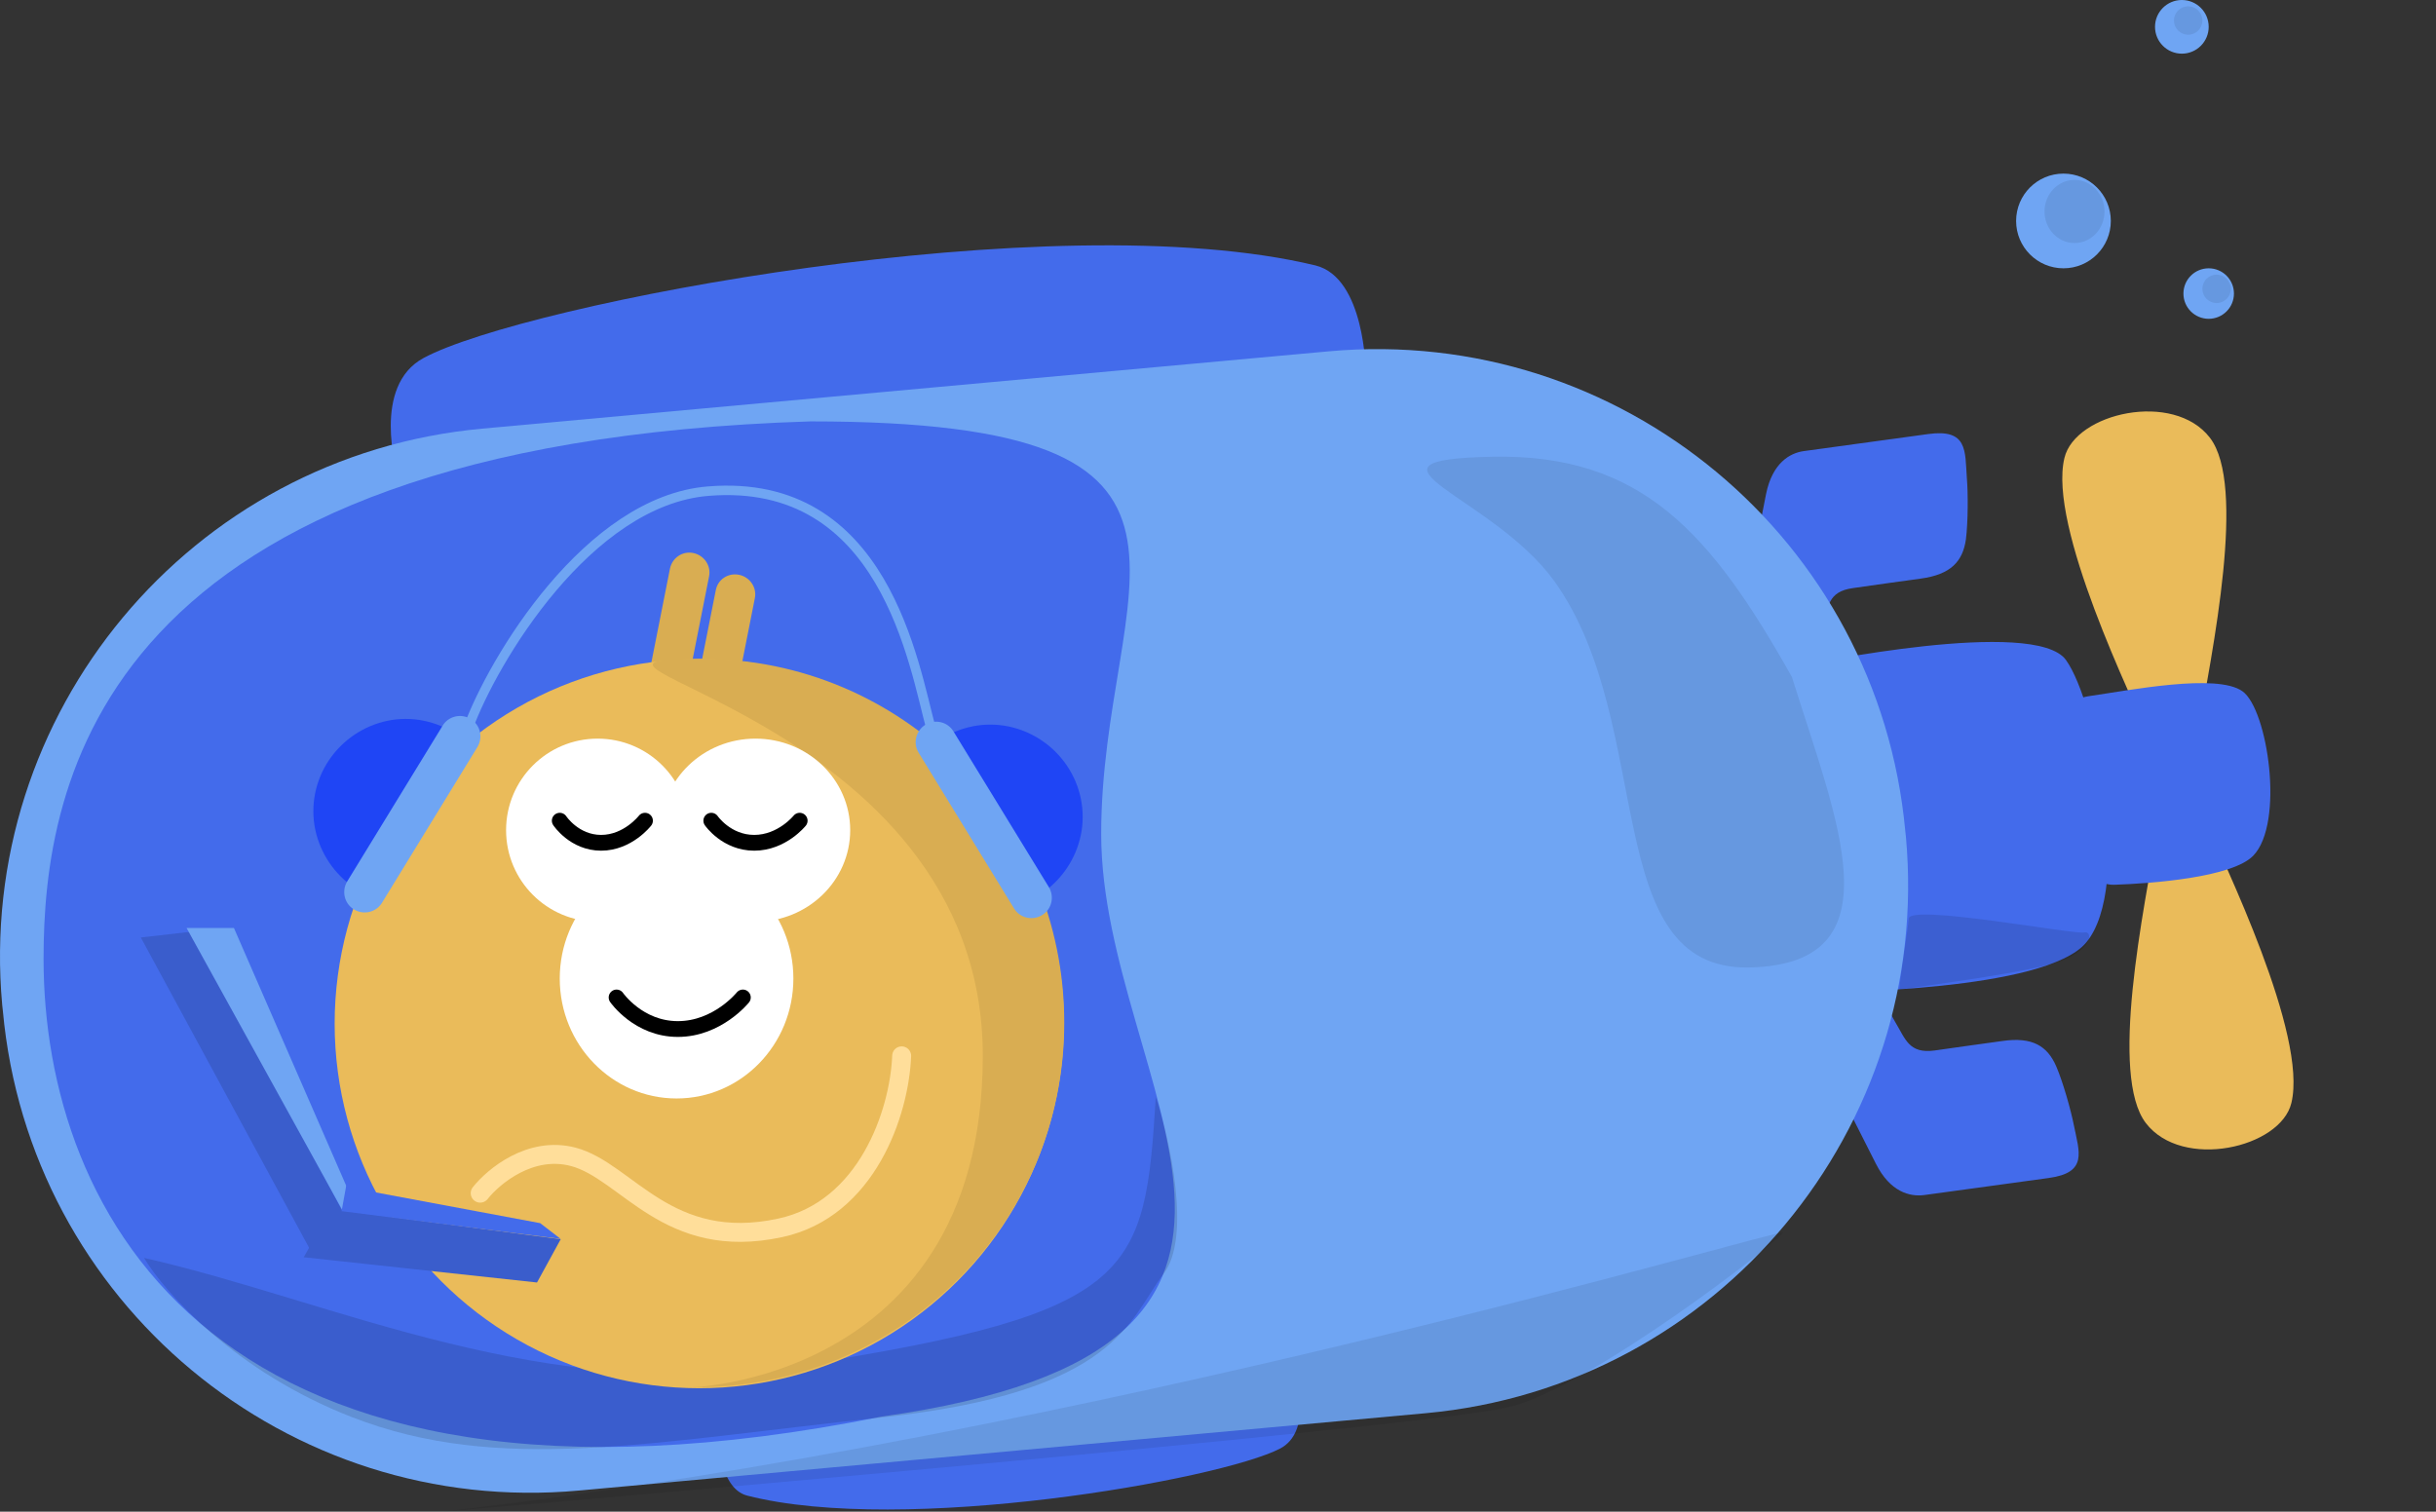 <?xml version="1.0" encoding="utf-8"?>
<!-- Generator: Adobe Illustrator 25.4.1, SVG Export Plug-In . SVG Version: 6.00 Build 0)  -->
<svg version="1.1" id="Слой_1" xmlns="http://www.w3.org/2000/svg" xmlns:xlink="http://www.w3.org/1999/xlink" x="0px" y="0px"
	 viewBox="0 0 771.6 478.9" enable-background="new 0 0 771.6 478.9" xml:space="preserve">
<rect x="0" y="0" width="771.6" height="478.9" fill="#333333" stroke="none"/>
<path fill="#436BEB" d="M125.8,149.6c0,0-8.2-27.3,8.4-36.2C165.9,96.3,333.5,64,416.7,84.1c15.7,3.9,15.9,33.7,15.9,33.7
	L125.8,149.6z"/>
<path fill="#436BEB" d="M410.8,437.3c0,0,4.6,16.4-5.3,21.6c-19.1,9.9-119.4,27.6-168.9,14.9c-9.3-2.5-9.2-20.3-9.2-20.3
	L410.8,437.3z"/>
<ellipse fill="#6FA5F3" cx="653.6" cy="70" rx="15" ry="15"/>
<ellipse fill="#6698E0" cx="657.1" cy="67" rx="9.5" ry="10"/>
<circle fill="#6FA5F3" cx="691.1" cy="8.5" r="8.5"/>
<circle fill="#6698E0" cx="693.1" cy="6.5" r="4.5"/>
<ellipse fill="#6FA5F3" cx="699.6" cy="93" rx="8" ry="8"/>
<circle fill="#6698E0" cx="702.1" cy="91.5" r="4.5"/>
<path fill="#EABB5A" d="M684,260c-5.4,29.6-15.8,80.8-4.3,95.8c11.5,15,42.7,7.9,46.1-6.4c5.2-21.6-21.2-75.7-28.1-91.3
	C687.6,259.5,684,260,684,260z"/>
<path fill="#EABB5A" d="M695.7,234.5c5.4-29.6,15.8-80.8,4.3-95.8c-11.5-15-42.7-7.9-46.1,6.4c-5.2,21.6,21.2,75.7,28.1,91.3
	C692.1,235,695.7,234.5,695.7,234.5z"/>
<path fill="#436BEB" d="M571.9,210.6c0,0,72.7-15.2,82.5-1.5c9.8,13.7,21.1,71.9,6.4,89.5c-12.9,15.5-81.7,15.7-81.7,15.7
	L571.9,210.6z"/>
<path fill="#436BEB" d="M661.3,220.6c13.2-1.9,40.9-7.4,49-1.6c8,5.7,13.4,41.8,3.4,52.1c-6.7,6.9-32.1,8.8-44,9.2
	c-6.7,0.2-7.1-6-7.1-6l-6.5-47.3C656.1,227,655,221.6,661.3,220.6z"/>
<path fill="#436BEB" d="M549.3,206.2c2.9-12.2,7-34.1,10.1-49.7c2-9.8,7.5-13,12-13.6c10.2-1.4,29.9-4.1,39.4-5.4
	c12.5-1.7,11.6,5.3,12.2,13.9c0.4,4.7,0.4,14-0.3,19.5c-1,6.9-4.7,11.1-14.3,12.4c-7,1-14,1.9-21.4,3c-8.2,1.1-7.9,6-9.6,12.3
	c-2,7.4-2.4,16.2-2.9,20.7C565.4,213.9,549.3,206.2,549.3,206.2z"/>
<path fill="#436BEB" d="M571,323.6c6.1,10.9,16,31,23.2,45.1c4.5,8.9,10.7,10.5,15.3,9.9c10.2-1.4,29.9-4.1,39.4-5.4
	c12.5-1.7,9.7-8.2,8-16.7c-0.9-4.6-3.4-13.6-5.6-18.7c-2.8-6.4-7.5-9.4-17.1-8c-7,1-14,1.9-21.4,3c-8.2,1.1-9.2-3.6-12.6-9.2
	c-3.9-6.6-6.7-14.9-8.4-19.1C584.4,311.8,571,323.6,571,323.6z"/>
<circle fill="#1F45F5" cx="219.8" cy="270.7" r="41.3"/>
<circle fill="#1F45F5" cx="405" cy="255.4" r="41.3"/>
<path fill="#6FA5F3" d="M152.7,135.8l268.2-24.5c92.4-8.4,174.1,59.6,182.6,152l0.2,1.8c8.4,92.4-59.6,174.1-152,182.6l-268.2,24.5
	C91,480.7,9.3,412.6,0.9,320.2l-0.2-1.8C-7.7,226,60.3,144.3,152.7,135.8z"/>
<path fill="#6698E0" d="M567.6,214.5c14,45,34.3,91-13.5,92c-47.8,1-29.3-77-61.7-122.3c-19.6-27.3-67.6-38.5-19.8-39.5
	C520.3,143.7,542.1,169.2,567.6,214.5z"/>
<path fill="#436BEB" d="M348.8,264.2c0,79.5,85,162.8-69.6,184.6C66.9,491.4,13.8,383.3,13.8,303.8c0-55.3,16.9-163.2,242.9-170.3
	C400.5,133.5,348.8,184.7,348.8,264.2z"/>
<path fill-opacity="0.13" d="M253.6,432.5c-82,12.7-147.2-20.2-208-34c6.5,10.8,28.8,36.1,66,50.5c46.5,18,93.5,8,168,0
	s78-31,89-45.5c8.8-11.6,2-42.2-2.5-56C362.6,403.5,360.3,415.9,253.6,432.5z"/>
<path fill-opacity="8.000000e-02" d="M564.8,390.5c1-2.1-220.6,65-424.8,88.4c104-8.8,317.2-27.8,338.3-33.2
	C504.6,439,563.5,393.1,564.8,390.5z"/>
<path fill-opacity="0.11" d="M604.6,291c-0.3,3.8-2.5,16.6-3,22.5c8.6-1.2,32.4-4.4,45.5-7.4c16.4-3.8,16-11.4,13.1-10.7
	C657.2,296.2,605,286.3,604.6,291z"/>
<path fill="#D9AD52" d="M219.6,175.2L219.6,175.2c3.4,0.7,5.7,4,5,7.4l-6,30.3c-0.7,3.4-4,5.7-7.4,5h0c-3.4-0.7-5.7-4-5-7.4l6-30.3
	C212.9,176.7,216.2,174.5,219.6,175.2z"/>
<path fill="#D9AD52" d="M234.1,182.1L234.1,182.1c3.4,0.7,5.7,4,5,7.4l-6,30.3c-0.7,3.4-4,5.7-7.4,5l0,0c-3.4-0.7-5.7-4-5-7.4
	l6-30.3C227.3,183.6,230.6,181.4,234.1,182.1z"/>
<ellipse fill="#EABB5A" cx="221.5" cy="324.3" rx="115.5" ry="115.5"/>
<path fill="#D9AD52" d="M337.1,324c0,64-52,115.5-117,115.5c-13.5,0,91.2,4,91.2-105s-152.5-125.8-89.1-125.8S337.1,260,337.1,324z"
	/>
<ellipse fill="#FFFFFF" cx="189.3" cy="263" rx="29" ry="29"/>
<ellipse fill="#FFFFFF" cx="239.3" cy="263" rx="30" ry="29"/>
<ellipse fill="#FFFFFF" cx="214.3" cy="310" rx="37" ry="38"/>
<path fill="#1F45F5" d="M331,282.3c6.2-4.6,10.4-11.5,11.6-19.1c1.2-7.7-0.8-15.5-5.4-21.7c-4.6-6.2-11.5-10.4-19.1-11.6
	c-7.7-1.2-15.5,0.8-21.7,5.4l17.3,23.5L331,282.3z"/>
<path fill="#1F45F5" d="M111.2,280.5c-6.2-4.6-10.4-11.5-11.6-19.1c-1.2-7.7,0.8-15.5,5.4-21.7c4.6-6.2,11.5-10.4,19.1-11.6
	c7.7-1.2,15.5,0.8,21.7,5.4L128.5,257L111.2,280.5z"/>
<path fill="#6FA5F3" d="M293.1,229.6L293.1,229.6c3.1-1.9,7.1-0.9,8.9,2.1l30.2,49.3c1.9,3.1,0.9,7.1-2.1,8.9l0,0
	c-3.1,1.9-7.1,0.9-8.9-2.1L291,238.5C289.1,235.5,290.1,231.5,293.1,229.6z"/>
<path fill="#6FA5F3" d="M149.1,227.8L149.1,227.8c-3.1-1.9-7.1-0.9-8.9,2.1L110,279.2c-1.9,3.1-0.9,7.1,2.1,8.9l0,0
	c3.1,1.9,7.1,0.9,8.9-2.1l30.2-49.3C153.1,233.6,152.1,229.6,149.1,227.8z"/>
<path fill="none" stroke="#6FA5F3" stroke-width="3" stroke-linecap="round" d="M148.2,230.8c7.9-21.7,38.1-72.1,76.1-75.2
	c55.9-4.6,65.1,55,70.6,75.2"/>
<path fill="none" stroke="#000000" stroke-width="5" stroke-linecap="round" d="M195.3,316c0,0,6.9,10,19.4,10
	c12.6,0,20.6-10,20.6-10"/>
<path fill="none" stroke="#000000" stroke-width="5" stroke-linecap="round" d="M177.3,260c0,0,4.6,7,13.1,7c8.5,0,13.9-7,13.9-7"/>
<path fill="none" stroke="#000000" stroke-width="5" stroke-linecap="round" d="M225.3,260c0,0,4.8,7,13.6,7c8.8,0,14.4-7,14.4-7"/>
<path fill="#3A5DCC" d="M44.6,297l17.5-2l52.5,100.5l-15.5,2L44.6,297z"/>
<path fill="#6FA5F3" d="M59.1,294h15l35.5,81.5v10L59.1,294z"/>
<path fill="none" stroke="#FFDE9A" stroke-width="6" stroke-linecap="round" d="M285.6,334.5c-0.7,18-11,48.6-38.5,54.5
	c-35.7,7.7-48.5-18-65.5-22.5c-13.6-3.6-25.3,6.2-29.5,11.5"/>
<path fill="#3A5DCC" d="M96.2,398.3l8.7-15.3l72.7,9.6l-7.5,13.7L96.2,398.3z"/>
<path fill="#436BEB" d="M108.2,383.7l1.4-7.7l61.5,11.5l6.5,5L108.2,383.7z"/>
</svg>
